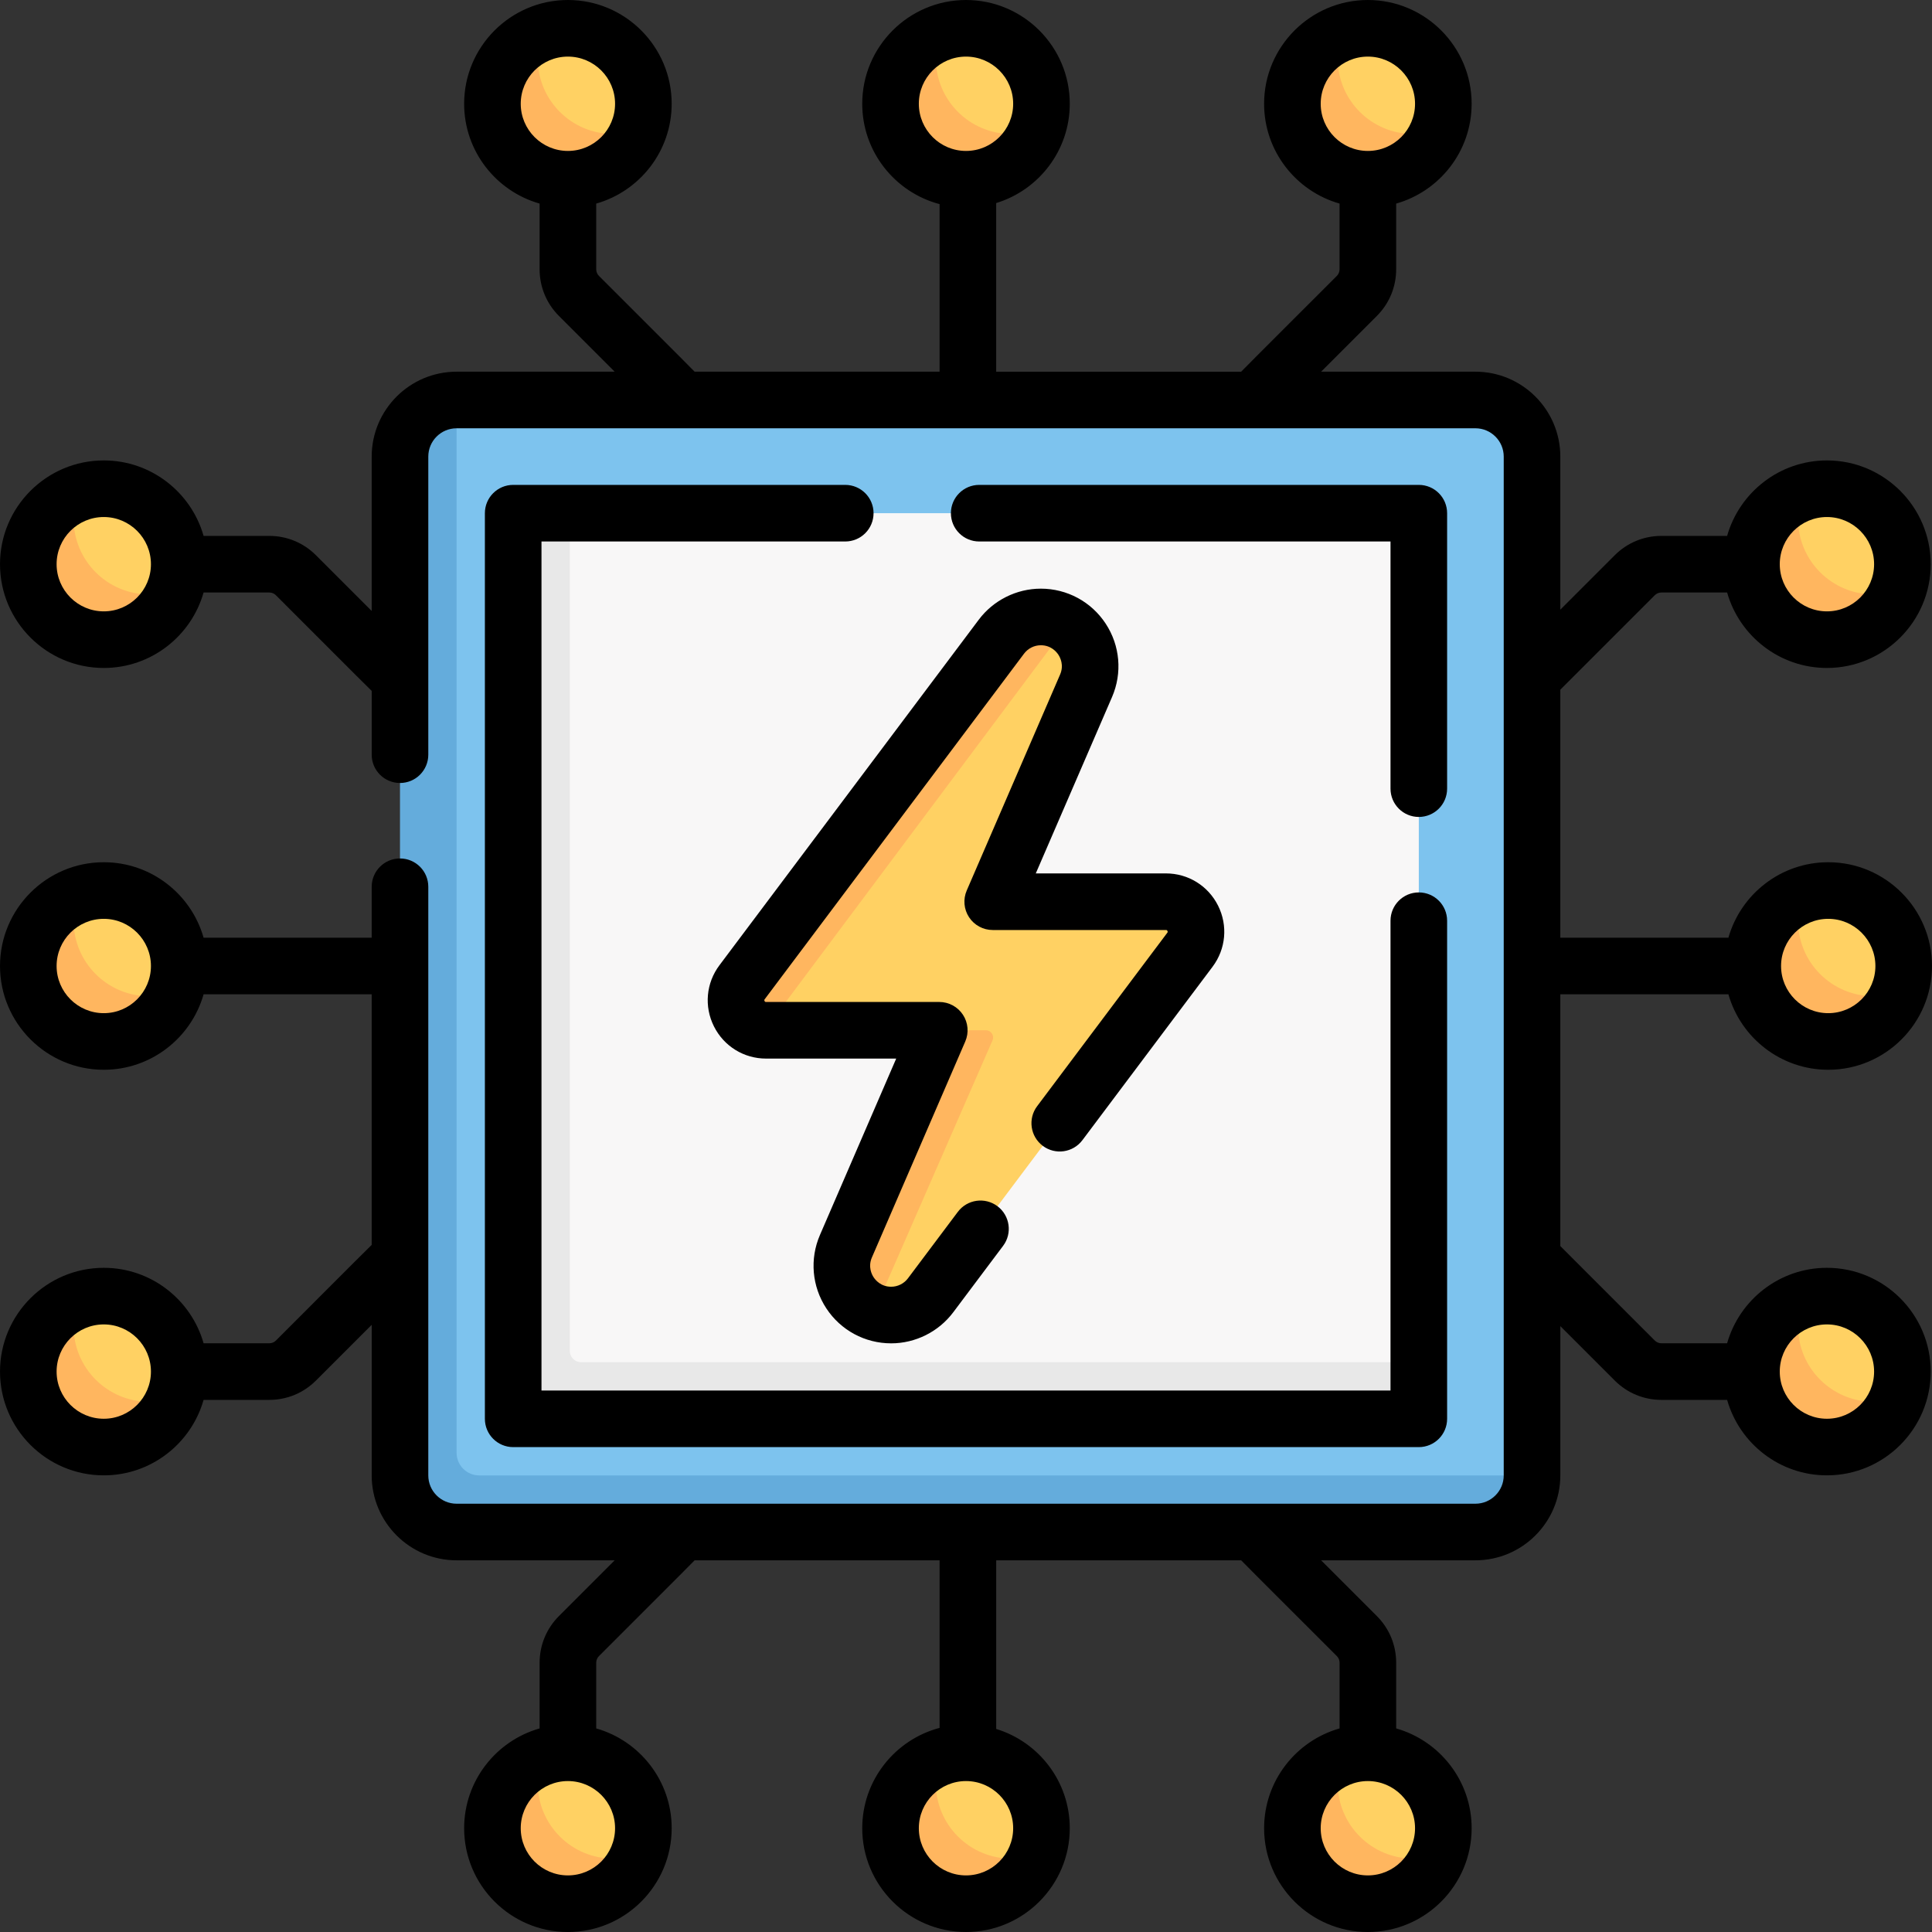 <svg xmlns="http://www.w3.org/2000/svg" id="Capa_1" enable-background="new 0 0 512 512" height="512" viewBox="0 0 512 512" width="512"><rect x="0" y="0" width="512" height="512" fill="#333333" stroke="none"/><g><g><path d="m121 106h270c8.284 0 15 6.716 15 15v270c0 8.284-9.193 13.431-17.477 13.431h-266.312c-8.284 0-15-6.716-15-15l-.44-267.413c0-8.284 5.945-16.018 14.229-16.018z" fill="#7dc3ee"/><path d="m406 391c0 8.28-6.72 15-15 15h-270c-8.284 0-15-6.716-15-15v-270c0-8.28 6.72-15 15-15v279c0 3.314 2.686 6 6 6z" fill="#64acdc"/><path d="m138 372v-232c0-1.105.895-2 2-2l11-2h223c1.105 0 2 .895 2 2v223l-2 11c0 1.105-.895 2-2 2h-232c-1.105 0-2-.895-2-2z" fill="#f8f7f7"/><g><path d="m197.428 259.911c-3.858 5.141-1.109 12.83 5.208 13.117.128.006.256.009.386.009h42.995c.655 0 1.208.321 1.548.793.371.516 2.114.962 1.83 1.62l-23.936 54.382c-3.078 7.118-.584 15.344 6.111 17.848 1.415.529 2.96.822 4.598.822 4.109 0 7.979-1.934 10.445-5.221l68.73-91.582c3.936-5.245.194-12.733-6.364-12.733h-42.995c-1.372 0-2.295-1.405-1.751-2.664l23.588-54.558c2.67-6.175.185-12.863-4.892-16.161-2.011-1.307-4.307-.968-6.973-.968-4.109 0-7.979 1.934-10.445 5.221z" fill="#ffd163"/><g fill="#ffb65f"><path d="m263.029 275.702-31.46 71.978c-6.694-2.508-10.471-10.309-7.39-17.422l23.592-54.556c.544-1.259-.381-2.67-1.755-2.67h15.258c1.373-.001 2.298 1.411 1.755 2.67z"/><path d="m282.931 165.579-80.294 107.443c-6.313-.286-9.841-7.581-5.979-12.721l68.727-91.585c1.24-1.64 2.823-2.947 4.615-3.843 1.783-.887 3.776-1.373 5.836-1.373 2.67 0 5.083.772 7.095 2.079z"/></g></g><path d="m376 361v13c0 1.1-.9 2-2 2h-236c-1.1 0-2-.9-2-2v-236c0-1.1.9-2 2-2h13v222c0 1.657 1.343 3 3 3z" fill="#e8e8e8"/><g><g><path d="m382.5 27.5c0-11.046-8.954-20-20-20-2.391 0-4.685.42-6.81 1.189-7.693 2.786-12.339 10.146-12.339 18.8 0 11.046 8.603 18.574 19.649 18.574 8.525 0 15.305-3.898 18.183-11.41.851-2.221 1.317-4.632 1.317-7.153z" fill="#ffd163"/><path d="m381.31 34.31c-2.79 7.7-10.15 13.19-18.81 13.19-11.05 0-20-8.95-20-20 0-8.66 5.49-16.02 13.19-18.81-.77 2.12-1.19 4.42-1.19 6.81 0 11.05 8.95 20 20 20 2.39 0 4.69-.42 6.81-1.19z" fill="#ffb65f"/></g><g><path d="m170.5 27.5c0-11.046-8.954-20-20-20-2.391 0-4.685.42-6.81 1.189-7.693 2.786-12.339 10.146-12.339 18.8 0 11.046 8.603 18.574 19.649 18.574 8.525 0 15.305-3.898 18.183-11.41.851-2.221 1.317-4.632 1.317-7.153z" fill="#ffd163"/><path d="m169.31 34.31c-2.79 7.7-10.15 13.19-18.81 13.19-11.05 0-20-8.95-20-20 0-8.66 5.49-16.02 13.19-18.81-.77 2.12-1.19 4.42-1.19 6.81 0 11.05 8.95 20 20 20 2.39 0 4.69-.42 6.81-1.19z" fill="#ffb65f"/></g><g><path d="m47.5 149.517c0-11.046-8.954-20-20-20-2.391 0-4.685.42-6.81 1.189-7.693 2.786-12.339 10.146-12.339 18.8 0 11.046 8.603 18.574 19.649 18.574 8.525 0 15.305-3.898 18.183-11.41.851-2.221 1.317-4.632 1.317-7.153z" fill="#ffd163"/><path d="m46.31 156.327c-2.79 7.7-10.15 13.19-18.81 13.19-11.05 0-20-8.95-20-20 0-8.66 5.49-16.02 13.19-18.81-.77 2.12-1.19 4.42-1.19 6.81 0 11.05 8.95 20 20 20 2.39 0 4.69-.42 6.81-1.19z" fill="#ffb65f"/></g><g><path d="m47.5 256c0-11.046-8.954-20-20-20-2.391 0-4.685.42-6.81 1.189-7.693 2.786-12.339 10.146-12.339 18.8 0 11.046 8.603 18.574 19.649 18.574 8.525 0 15.305-3.898 18.183-11.41.851-2.221 1.317-4.632 1.317-7.153z" fill="#ffd163"/><path d="m46.31 262.81c-2.79 7.7-10.15 13.19-18.81 13.19-11.05 0-20-8.95-20-20 0-8.66 5.49-16.02 13.19-18.81-.77 2.12-1.19 4.42-1.19 6.81 0 11.05 8.95 20 20 20 2.39 0 4.69-.42 6.81-1.19z" fill="#ffb65f"/></g><g><path d="m47.5 363.483c0-11.046-8.954-20-20-20-2.391 0-4.685.42-6.81 1.189-7.693 2.786-12.339 10.146-12.339 18.8 0 11.046 8.603 18.574 19.649 18.574 8.525 0 15.305-3.898 18.183-11.41.851-2.221 1.317-4.632 1.317-7.153z" fill="#ffd163"/><path d="m46.31 370.293c-2.79 7.7-10.15 13.19-18.81 13.19-11.05 0-20-8.95-20-20 0-8.66 5.49-16.02 13.19-18.81-.77 2.12-1.19 4.42-1.19 6.81 0 11.05 8.95 20 20 20 2.39 0 4.69-.42 6.81-1.19z" fill="#ffb65f"/></g><g><path d="m504.5 149.517c0-11.046-8.954-20-20-20-2.391 0-4.685.42-6.81 1.189-7.693 2.786-12.339 10.146-12.339 18.8 0 11.046 8.603 18.574 19.649 18.574 8.525 0 15.305-3.898 18.183-11.41.851-2.221 1.317-4.632 1.317-7.153z" fill="#ffd163"/><path d="m503.31 156.327c-2.79 7.7-10.15 13.19-18.81 13.19-11.05 0-20-8.95-20-20 0-8.66 5.49-16.02 13.19-18.81-.77 2.12-1.19 4.42-1.19 6.81 0 11.05 8.95 20 20 20 2.39 0 4.69-.42 6.81-1.19z" fill="#ffb65f"/></g><g><path d="m504.5 256c0-11.046-8.954-20-20-20-2.391 0-4.685.42-6.81 1.189-7.693 2.786-12.339 10.146-12.339 18.8 0 11.046 8.603 18.574 19.649 18.574 8.525 0 15.305-3.898 18.183-11.41.851-2.221 1.317-4.632 1.317-7.153z" fill="#ffd163"/><path d="m503.31 262.81c-2.79 7.7-10.15 13.19-18.81 13.19-11.05 0-20-8.95-20-20 0-8.66 5.49-16.02 13.19-18.81-.77 2.12-1.19 4.42-1.19 6.81 0 11.05 8.95 20 20 20 2.39 0 4.69-.42 6.81-1.19z" fill="#ffb65f"/></g><g><path d="m504.5 363.483c0-11.046-8.954-20-20-20-2.391 0-4.685.42-6.81 1.189-7.693 2.786-12.339 10.146-12.339 18.8 0 11.046 8.603 18.574 19.649 18.574 8.525 0 15.305-3.898 18.183-11.41.851-2.221 1.317-4.632 1.317-7.153z" fill="#ffd163"/><path d="m503.31 370.293c-2.79 7.7-10.15 13.19-18.81 13.19-11.05 0-20-8.95-20-20 0-8.66 5.49-16.02 13.19-18.81-.77 2.12-1.19 4.42-1.19 6.81 0 11.05 8.95 20 20 20 2.39 0 4.69-.42 6.81-1.19z" fill="#ffb65f"/></g><g><path d="m276 27.5c0-11.046-8.954-20-20-20-2.391 0-4.685.42-6.81 1.189-7.693 2.786-12.339 10.146-12.339 18.8 0 11.046 8.603 18.574 19.649 18.574 8.525 0 15.305-3.898 18.183-11.41.851-2.221 1.317-4.632 1.317-7.153z" fill="#ffd163"/><path d="m274.81 34.31c-2.79 7.7-10.15 13.19-18.81 13.19-11.05 0-20-8.95-20-20 0-8.66 5.49-16.02 13.19-18.81-.77 2.12-1.19 4.42-1.19 6.81 0 11.05 8.95 20 20 20 2.39 0 4.69-.42 6.81-1.19z" fill="#ffb65f"/></g><g><path d="m382.5 484.543c0-11.046-8.954-20-20-20-2.391 0-4.685.42-6.81 1.189-7.693 2.786-12.339 10.146-12.339 18.8 0 11.046 8.603 18.574 19.649 18.574 8.525 0 15.305-3.898 18.183-11.41.851-2.221 1.317-4.632 1.317-7.153z" fill="#ffd163"/><path d="m381.31 491.353c-2.79 7.7-10.15 13.19-18.81 13.19-11.05 0-20-8.95-20-20 0-8.66 5.49-16.02 13.19-18.81-.77 2.12-1.19 4.42-1.19 6.81 0 11.05 8.95 20 20 20 2.39 0 4.69-.42 6.81-1.19z" fill="#ffb65f"/></g><g><path d="m170.5 484.543c0-11.046-8.954-20-20-20-2.391 0-4.685.42-6.81 1.189-7.693 2.786-12.339 10.146-12.339 18.8 0 11.046 8.603 18.574 19.649 18.574 8.525 0 15.305-3.898 18.183-11.41.851-2.221 1.317-4.632 1.317-7.153z" fill="#ffd163"/><path d="m169.31 491.353c-2.79 7.7-10.15 13.19-18.81 13.19-11.05 0-20-8.95-20-20 0-8.66 5.49-16.02 13.19-18.81-.77 2.12-1.19 4.42-1.19 6.81 0 11.05 8.95 20 20 20 2.39 0 4.69-.42 6.81-1.19z" fill="#ffb65f"/></g><g><path d="m276 484.543c0-11.046-8.954-20-20-20-2.391 0-4.685.42-6.81 1.189-7.693 2.786-12.339 10.146-12.339 18.8 0 11.046 8.603 18.574 19.649 18.574 8.525 0 15.305-3.898 18.183-11.41.851-2.221 1.317-4.632 1.317-7.153z" fill="#ffd163"/><path d="m274.81 491.353c-2.79 7.7-10.15 13.19-18.81 13.19-11.05 0-20-8.95-20-20 0-8.66 5.49-16.02 13.19-18.81-.77 2.12-1.19 4.42-1.19 6.81 0 11.05 8.95 20 20 20 2.39 0 4.69-.42 6.81-1.19z" fill="#ffb65f"/></g></g></g><g><path d="m224 128.5h-88c-4.143 0-7.5 3.357-7.5 7.5v240c0 4.143 3.357 7.5 7.5 7.5h240c4.143 0 7.5-3.357 7.5-7.5v-132c0-4.143-3.357-7.5-7.5-7.5s-7.5 3.357-7.5 7.5v124.5h-225v-225h80.5c4.143 0 7.5-3.357 7.5-7.5s-3.357-7.5-7.5-7.5z"/><path d="m376 216.5c4.143 0 7.5-3.357 7.5-7.5v-73c0-4.143-3.357-7.5-7.5-7.5h-116.5c-4.143 0-7.5 3.357-7.5 7.5s3.357 7.5 7.5 7.5h109v65.5c0 4.143 3.357 7.5 7.5 7.5z"/><path d="m189.196 271.989c2.635 5.272 7.932 8.547 13.825 8.547h34.484l-20.21 46.745c-2.756 6.375-2.125 13.646 1.689 19.45 3.813 5.804 10.236 9.269 17.182 9.269 6.435 0 12.582-3.072 16.444-8.219l13.225-17.621c2.486-3.312 1.815-8.015-1.497-10.501-3.313-2.486-8.016-1.814-10.501 1.497l-13.225 17.621c-1.044 1.392-2.706 2.223-4.446 2.223-2.707 0-4.151-1.753-4.646-2.507-.495-.753-1.531-2.774-.457-5.259l24.74-57.222c1.003-2.318.771-4.984-.616-7.096-1.387-2.11-3.742-3.381-6.268-3.381h-45.898c-.139 0-.282 0-.408-.252-.126-.253-.04-.368.044-.479l68.729-91.582c1.044-1.392 2.706-2.223 4.446-2.223 2.707 0 4.151 1.753 4.646 2.507.495.753 1.531 2.774.457 5.259l-24.74 57.222c-1.003 2.318-.771 4.984.616 7.096 1.387 2.11 3.742 3.381 6.268 3.381h45.898c.139 0 .282 0 .408.252.126.253.04.368-.044.479l-34.494 45.964c-2.486 3.313-1.815 8.015 1.497 10.501 3.313 2.486 8.015 1.814 10.501-1.497l34.494-45.964c3.537-4.714 4.098-10.917 1.463-16.188-2.635-5.272-7.932-8.547-13.825-8.547h-34.484l20.21-46.745c2.756-6.375 2.125-13.646-1.689-19.45-3.813-5.804-10.236-9.269-17.182-9.269-6.435 0-12.582 3.072-16.444 8.219l-68.729 91.582c-3.537 4.714-4.097 10.917-1.463 16.188z"/><path d="m484.155 335.983c-12.563 0-23.178 8.472-26.452 20h-17.406c-.668 0-1.295-.26-1.769-.733l-25.028-25.028v-66.722h44.548c3.274 11.528 13.889 20 26.452 20 15.163 0 27.5-12.337 27.5-27.5s-12.337-27.5-27.5-27.5c-12.563 0-23.178 8.472-26.452 20h-44.548v-65.722l25.031-25.03c.472-.472 1.099-.731 1.767-.731h17.406c3.274 11.528 13.889 20 26.452 20 15.163 0 27.5-12.337 27.5-27.5s-12.337-27.5-27.5-27.5c-12.563 0-23.178 8.472-26.452 20h-17.406c-4.676 0-9.071 1.821-12.374 5.126l-14.424 14.423v-40.566c0-12.406-10.094-22.5-22.5-22.5h-40.893l14.768-14.768c3.305-3.306 5.125-7.7 5.125-12.375v-17.405c11.528-3.274 20-13.889 20-26.452 0-15.163-12.337-27.5-27.5-27.5s-27.5 12.337-27.5 27.5c0 12.563 8.472 23.178 20 26.452v17.406c0 .658-.267 1.303-.732 1.768-.355.384-24.919 24.862-25.346 25.375h-64.922v-44.691c11.273-3.435 19.5-13.928 19.5-26.31 0-15.163-12.337-27.5-27.5-27.5s-27.5 12.337-27.5 27.5c0 12.745 8.717 23.49 20.5 26.594v44.406h-64.922c-.331-.418-25.083-25.082-25.346-25.375-.465-.465-.732-1.109-.732-1.768v-17.405c11.528-3.274 20-13.889 20-26.452 0-15.163-12.337-27.5-27.5-27.5s-27.5 12.337-27.5 27.5c0 12.563 8.472 23.178 20 26.452v17.406c0 4.675 1.82 9.069 5.125 12.375l14.768 14.767h-41.893c-12.406 0-22.5 10.094-22.5 22.5v40.911l-14.767-14.766c-3.305-3.307-7.7-5.128-12.376-5.128h-17.405c-3.274-11.528-13.889-20-26.452-20-15.163 0-27.5 12.337-27.5 27.5s12.337 27.5 27.5 27.5c12.563 0 23.178-8.472 26.452-20h17.406c.668 0 1.295.26 1.769.733.383.354 24.863 24.918 25.374 25.344v16.906c0 4.143 3.357 7.5 7.5 7.5s7.5-3.357 7.5-7.5v-79c0-4.136 3.364-7.5 7.5-7.5h270c4.136 0 7.5 3.364 7.5 7.5v270c0 4.136-3.364 7.5-7.5 7.5h-270.001c-4.136 0-7.5-3.364-7.5-7.5v-156c0-4.143-3.357-7.5-7.5-7.5s-7.5 3.357-7.5 7.5v13.5h-44.548c-3.274-11.528-13.889-20-26.452-20-15.163 0-27.5 12.337-27.5 27.5s12.337 27.5 27.5 27.5c12.563 0 23.178-8.472 26.452-20h44.548v66.406c-.416.33-25.085 25.085-25.376 25.346-.472.472-1.099.731-1.767.731h-17.405c-3.274-11.528-13.889-20-26.452-20-15.163 0-27.5 12.337-27.5 27.5s12.337 27.5 27.5 27.5c12.563 0 23.178-8.472 26.452-20h17.406c4.676 0 9.071-1.821 12.374-5.126l14.768-14.768v39.911c0 12.406 10.094 22.5 22.5 22.5h41.893l-14.768 14.768c-3.305 3.306-5.125 7.7-5.125 12.375v17.406c-11.528 3.274-20 13.889-20 26.452 0 15.163 12.337 27.5 27.5 27.5s27.5-12.337 27.5-27.5c0-12.563-8.472-23.178-20-26.452v-17.406c0-.658.267-1.303.732-1.768.355-.384 24.919-24.862 25.346-25.375h64.922v44.406c-11.783 3.104-20.5 13.849-20.5 26.594 0 15.163 12.337 27.5 27.5 27.5s27.5-12.337 27.5-27.5c0-12.381-8.227-22.875-19.5-26.31v-44.69h64.922c.331.418 25.083 25.082 25.346 25.375.466.465.732 1.109.732 1.768v17.406c-11.528 3.274-20 13.889-20 26.452 0 15.163 12.337 27.5 27.5 27.5s27.5-12.337 27.5-27.5c0-12.563-8.472-23.178-20-26.452v-17.406c0-4.675-1.82-9.069-5.125-12.375l-14.768-14.768h40.893c12.406 0 22.5-10.094 22.5-22.5v-39.566l14.422 14.421c3.305 3.307 7.7 5.128 12.376 5.128h17.406c3.274 11.528 13.889 20 26.452 20 15.163 0 27.5-12.337 27.5-27.5s-12.338-27.5-27.501-27.5zm.345-92.483c6.893 0 12.5 5.607 12.5 12.5s-5.607 12.5-12.5 12.5-12.5-5.607-12.5-12.5 5.607-12.5 12.5-12.5zm-.345-106.483c6.893 0 12.5 5.607 12.5 12.5s-5.607 12.5-12.5 12.5-12.5-5.607-12.5-12.5 5.608-12.5 12.5-12.5zm-134.155-109.517c0-6.893 5.607-12.5 12.5-12.5s12.5 5.607 12.5 12.5-5.607 12.5-12.5 12.5-12.5-5.607-12.5-12.5zm-106.5 0c0-6.893 5.607-12.5 12.5-12.5s12.5 5.607 12.5 12.5-5.607 12.5-12.5 12.5-12.5-5.607-12.5-12.5zm-105.5 0c0-6.893 5.607-12.5 12.5-12.5s12.5 5.607 12.5 12.5-5.607 12.5-12.5 12.5-12.5-5.607-12.5-12.5zm-110.5 134.517c-6.893 0-12.5-5.607-12.5-12.5s5.607-12.5 12.5-12.5 12.5 5.607 12.5 12.5-5.607 12.5-12.5 12.5zm0 106.483c-6.893 0-12.5-5.607-12.5-12.5s5.607-12.5 12.5-12.5 12.5 5.607 12.5 12.5-5.607 12.5-12.5 12.5zm0 107.483c-6.893 0-12.5-5.607-12.5-12.5s5.607-12.5 12.5-12.5 12.5 5.607 12.5 12.5-5.607 12.5-12.5 12.5zm135.5 108.517c0 6.893-5.607 12.5-12.5 12.5s-12.5-5.607-12.5-12.5 5.607-12.5 12.5-12.5 12.5 5.607 12.5 12.5zm105.5 0c0 6.893-5.607 12.5-12.5 12.5s-12.5-5.607-12.5-12.5 5.607-12.5 12.5-12.5 12.5 5.607 12.5 12.5zm106.5 0c0 6.893-5.607 12.5-12.5 12.5s-12.5-5.607-12.5-12.5 5.607-12.5 12.5-12.5 12.5 5.607 12.5 12.5zm109.155-108.517c-6.893 0-12.5-5.607-12.5-12.5s5.607-12.5 12.5-12.5 12.5 5.607 12.5 12.5-5.607 12.5-12.5 12.5z"/></g></g></svg>
